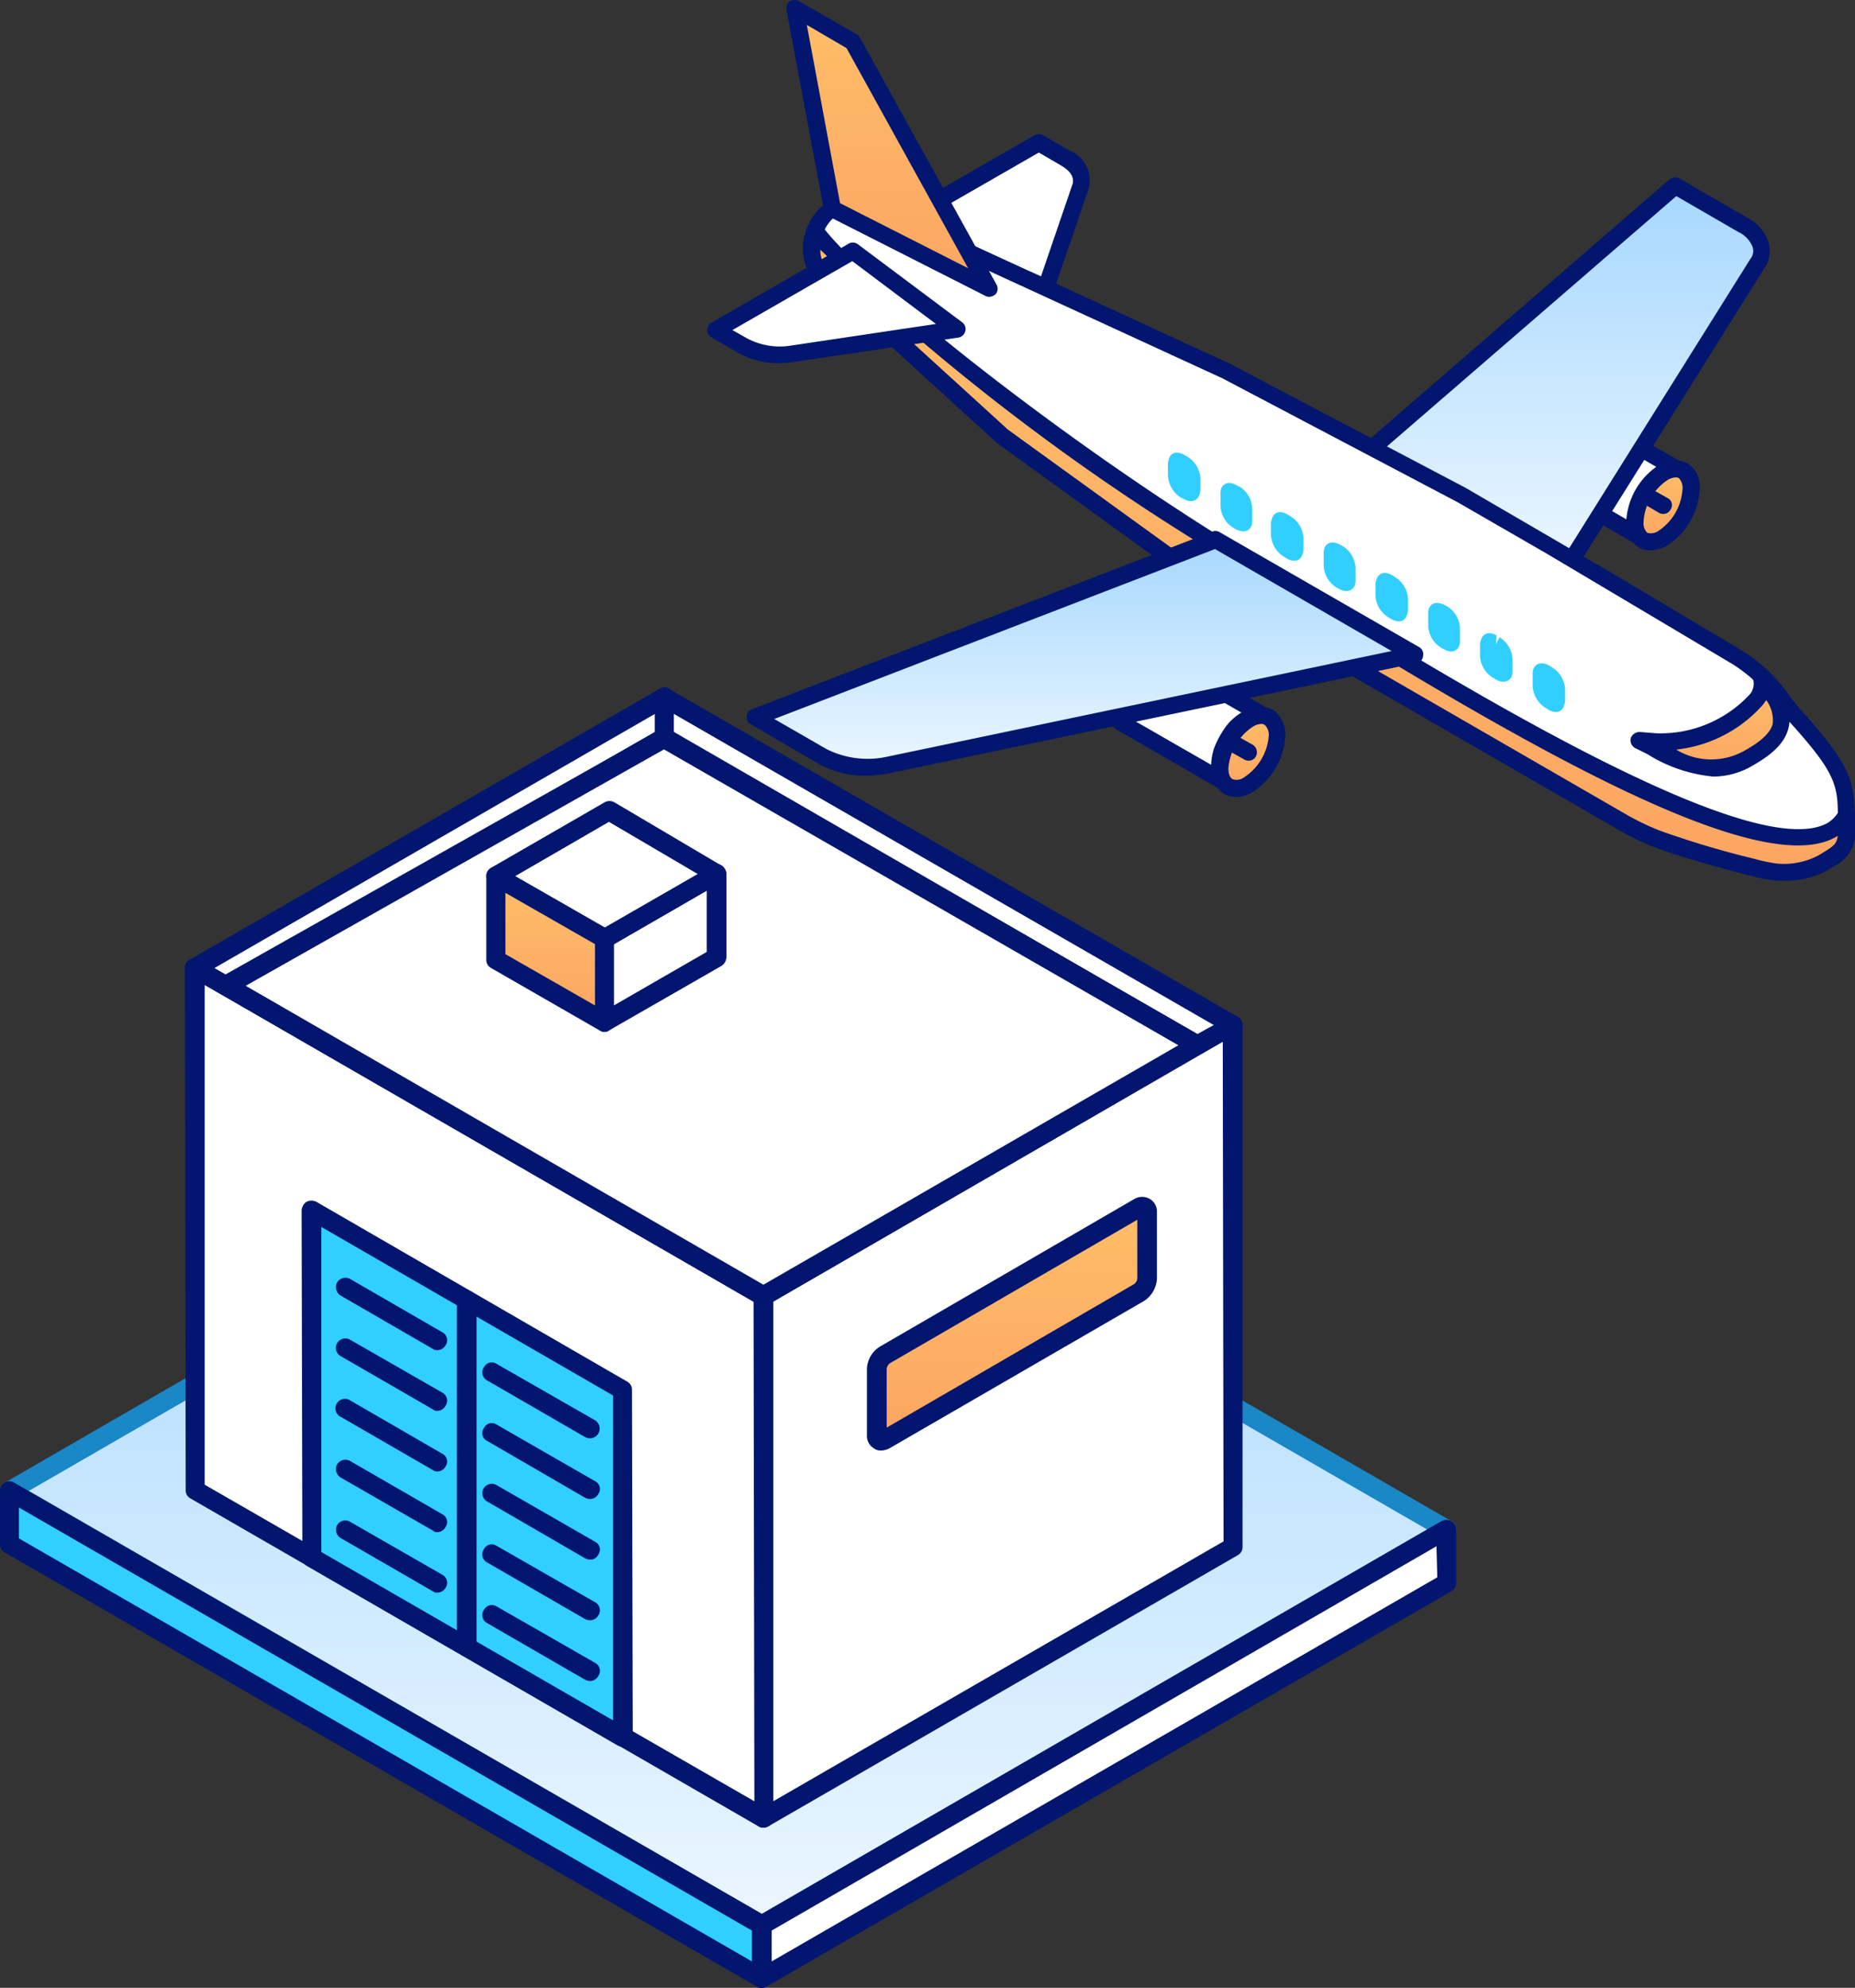<svg xmlns="http://www.w3.org/2000/svg" xmlns:xlink="http://www.w3.org/1999/xlink" width="42.69" height="45.725" viewBox="0 0 42.69 45.725">
  <rect x="0" y="0" width="42.69" height="45.725" fill="#333333" stroke="none"/>
  <defs>
    <linearGradient id="linear-gradient" x1="0.5" x2="0.5" y2="1" gradientUnits="objectBoundingBox">
      <stop offset="0" stop-color="#a6d7ff"/>
      <stop offset="1" stop-color="#ebf6ff"/>
    </linearGradient>
    <linearGradient id="linear-gradient-2" x1="0.5" x2="0.5" y2="1" gradientUnits="objectBoundingBox">
      <stop offset="0" stop-color="#ffbe68"/>
      <stop offset="1" stop-color="#fba562"/>
    </linearGradient>
  </defs>
  <g id="fph-icon" transform="translate(-50.31 -291.834)">
    <g id="Group_20482" data-name="Group 20482" transform="translate(50.31 307.645)">
      <path id="Path_78713" data-name="Path 78713" d="M2616.809,1235.386l15.753-9.1,17.3,9.989-15.753,9.1Z" transform="translate(-2616.582 -1216.902)" fill-rule="evenodd" fill="url(#linear-gradient)"/>
      <path id="Path_78714" data-name="Path 78714" d="M2649.343,1236.192l-15.318,8.839-16.868-9.73,15.318-8.839,16.869,9.73Zm-15.318,9.317a.253.253,0,0,0,.114-.032l15.753-9.1a.2.2,0,0,0,.114-.188.21.21,0,0,0-.114-.195l-17.3-9.987a.243.243,0,0,0-.227,0l-15.753,9.1a.216.216,0,0,0-.113.194.2.2,0,0,0,.113.188l17.3,9.988A.253.253,0,0,0,2634.024,1245.509Z" transform="translate(-2616.494 -1216.817)" fill="#1a87c7" fill-rule="evenodd"/>
      <path id="Path_78715" data-name="Path 78715" d="M2616.809,1249.223l15.753-9.1v1.224l-15.753,9.1Z" transform="translate(-2599.279 -1220.752)" fill="#fff" fill-rule="evenodd"/>
      <path id="Path_78716" data-name="Path 78716" d="M2632.266,1241.137l-15.318,8.835v-.709l15.3-8.841.019.715Zm-15.545,9.443a.2.2,0,0,0,.114-.031l15.753-9.09a.217.217,0,0,0,.114-.195v-1.224a.21.21,0,0,0-.114-.195.238.238,0,0,0-.227,0l-15.754,9.1a.252.252,0,0,0-.112.194v1.223a.25.25,0,0,0,.112.189A.2.2,0,0,0,2616.721,1250.58Z" transform="translate(-2599.19 -1220.665)" fill="#02166f" fill-rule="evenodd"/>
      <path id="Path_78717" data-name="Path 78717" d="M2655.936,1250.1l-17.3-9.987v-1.224l17.3,9.987Z" transform="translate(-2638.406 -1220.408)" fill="#31cfff" fill-rule="evenodd"/>
      <path id="Path_78718" data-name="Path 78718" d="M2655.622,1248.92v.709l-16.869-9.731v-.71l16.869,9.732Zm.227,1.317a.2.2,0,0,0,.114-.031.207.207,0,0,0,.113-.189v-1.223a.21.21,0,0,0-.113-.194l-17.324-9.987a.2.2,0,0,0-.208,0,.215.215,0,0,0-.113.194v1.224a.215.215,0,0,0,.113.193l17.3,9.983A.2.2,0,0,0,2655.849,1250.237Z" transform="translate(-2638.318 -1220.322)" fill="#02166f" fill-rule="evenodd"/>
      <path id="Path_78719" data-name="Path 78719" d="M2623.594,1242.285l10.817-6.237-.019-12-10.8,6.237Z" transform="translate(-2606.025 -1216.278)" fill="#fff" fill-rule="evenodd"/>
      <path id="Path_78720" data-name="Path 78720" d="M2634.123,1235.836l-10.363,5.978v-11.492l10.345-5.98.018,11.494Zm-10.59,6.587a.26.26,0,0,0,.114-.032l10.8-6.235a.211.211,0,0,0,.113-.195v-12a.249.249,0,0,0-.113-.193.213.213,0,0,0-.228,0l-10.8,6.235a.21.21,0,0,0-.113.195l.019,12a.233.233,0,0,0,.094.193A.26.26,0,0,0,2623.533,1242.423Z" transform="translate(-2605.965 -1216.191)" fill="#02166f" fill-rule="evenodd"/>
      <path id="Path_78721" data-name="Path 78721" d="M2651.667,1241.78v-12.009l-13.087-7.541.019,12.008Z" transform="translate(-2634.099 -1215.773)" fill="#fff" fill-rule="evenodd"/>
      <path id="Path_78722" data-name="Path 78722" d="M2651.353,1229.819l.019,11.492-12.651-7.283v-11.494l12.632,7.285Zm.227,12.1a.256.256,0,0,0,.113-.032.213.213,0,0,0,.114-.193v-12.009a.207.207,0,0,0-.114-.189l-13.087-7.542a.218.218,0,0,0-.227,0,.251.251,0,0,0-.113.19l.019,12.008a.209.209,0,0,0,.114.195l13.067,7.54A.259.259,0,0,0,2651.58,1241.919Z" transform="translate(-2634.011 -1215.687)" fill="#02166f" fill-rule="evenodd"/>
      <path id="Path_78723" data-name="Path 78723" d="M2652.549,1213.589l-10.8,6.237.813.465,9.985-5.773Z" transform="translate(-2637.268 -1213.369)" fill="#fff" fill-rule="evenodd"/>
      <path id="Path_78724" data-name="Path 78724" d="M2652.253,1214.308l-9.777,5.639-.359-.206,10.136-5.847v.414Zm-9.777,6.122a.279.279,0,0,0,.114-.03l9.985-5.772a.212.212,0,0,0,.114-.2v-.928a.208.208,0,0,0-.114-.187.18.18,0,0,0-.208,0l-10.817,6.234a.219.219,0,0,0,0,.384l.813.466A.273.273,0,0,0,2642.476,1220.431Z" transform="translate(-2637.181 -1213.284)" fill="#02166f" fill-rule="evenodd"/>
      <path id="Path_78725" data-name="Path 78725" d="M2635.894,1221.6l.813-.465-13.086-7.547v.928Z" transform="translate(-2608.34 -1213.369)" fill="#fff" fill-rule="evenodd"/>
      <path id="Path_78726" data-name="Path 78726" d="M2636.166,1221.052l-.378.209-12.046-6.952v-.414l12.425,7.157Zm-.378.684a.235.235,0,0,0,.113-.032l.814-.463a.217.217,0,0,0,0-.382l-13.086-7.541a.18.18,0,0,0-.209,0,.207.207,0,0,0-.113.187v.928a.211.211,0,0,0,.113.2l12.274,7.075A.133.133,0,0,0,2635.787,1221.736Z" transform="translate(-2608.234 -1213.284)" fill="#02166f" fill-rule="evenodd"/>
      <path id="Path_78727" data-name="Path 78727" d="M2637.115,1227.736l9.985-5.766-12.273-7.057-10.08,5.684Z" transform="translate(-2619.547 -1213.737)" fill="#fff" fill-rule="evenodd"/>
      <path id="Path_78728" data-name="Path 78728" d="M2646.578,1221.884l-9.549,5.508-11.914-6.876,9.625-5.438,11.838,6.806Zm-9.549,5.99a.286.286,0,0,0,.113-.03l9.985-5.774a.2.2,0,0,0,.113-.187.21.21,0,0,0-.113-.195l-12.291-7.057a.2.2,0,0,0-.209,0l-10.08,5.682a.22.22,0,0,0-.114.2.209.209,0,0,0,.114.194l12.367,7.141A.289.289,0,0,0,2637.029,1227.874Z" transform="translate(-2619.46 -1213.651)" fill="#02166f" fill-rule="evenodd"/>
      <path id="Path_78729" data-name="Path 78729" d="M2640.074,1222.644l2.572-1.493v-1.919l-2.572,1.486Z" transform="translate(-2626.155 -1214.939)" fill="#fff" fill-rule="evenodd"/>
      <path id="Path_78730" data-name="Path 78730" d="M2642.331,1220.939l-2.137,1.231v-1.407l2.137-1.235v1.411Zm-2.345,1.838a.143.143,0,0,0,.094-.03l2.591-1.487a.251.251,0,0,0,.114-.195v-1.918a.259.259,0,0,0-.114-.2.238.238,0,0,0-.227,0l-2.572,1.492a.208.208,0,0,0-.113.189v1.925a.209.209,0,0,0,.113.189A.2.2,0,0,0,2639.986,1222.777Z" transform="translate(-2626.067 -1214.853)" fill="#02166f" fill-rule="evenodd"/>
      <path id="Path_78731" data-name="Path 78731" d="M2642.57,1220.157l2.572-1.486-2.458-1.457-2.61,1.505Z" transform="translate(-2628.651 -1214.378)" fill="#fff" fill-rule="evenodd"/>
      <path id="Path_78732" data-name="Path 78732" d="M2644.62,1218.586l-2.137,1.229-2.061-1.181,2.156-1.248,2.043,1.2Zm-2.137,1.711a.185.185,0,0,0,.094-.03l2.591-1.494a.235.235,0,0,0,.114-.186.259.259,0,0,0-.114-.195l-2.458-1.452a.233.233,0,0,0-.228-.006l-2.61,1.505a.216.216,0,0,0-.113.195.209.209,0,0,0,.113.195l2.5,1.437A.259.259,0,0,0,2642.482,1220.3Z" transform="translate(-2628.564 -1214.292)" fill="#02166f" fill-rule="evenodd"/>
      <path id="Path_78733" data-name="Path 78733" d="M2646.133,1220.737l-2.5-1.437v1.925l2.5,1.438Z" transform="translate(-2632.214 -1214.958)" fill-rule="evenodd" fill="url(#linear-gradient-2)"/>
      <path id="Path_78734" data-name="Path 78734" d="M2645.846,1220.783v1.407l-2.061-1.18V1219.6l2.061,1.179Zm.227,2.014a.144.144,0,0,0,.094-.03.209.209,0,0,0,.113-.189v-1.925a.207.207,0,0,0-.113-.189l-2.5-1.436a.179.179,0,0,0-.208,0,.2.2,0,0,0-.113.188v1.925a.209.209,0,0,0,.113.19l2.5,1.437A.2.2,0,0,0,2646.073,1222.8Z" transform="translate(-2632.154 -1214.873)" fill="#02166f" fill-rule="evenodd"/>
      <path id="Path_78735" data-name="Path 78735" d="M2650.209,1234.076l-7.148-4.128.019,7.986,7.148,4.135Z" transform="translate(-2635.894 -1217.92)" fill="#31cfff" fill-rule="evenodd"/>
      <path id="Path_78736" data-name="Path 78736" d="M2649.914,1234.123v7.473l-6.713-3.872v-7.478l6.713,3.877Zm.227,8.081a.257.257,0,0,0,.114-.032.25.25,0,0,0,.113-.187l-.018-7.994a.21.21,0,0,0-.113-.189l-7.15-4.134a.25.25,0,0,0-.227,0,.261.261,0,0,0-.113.195l.018,7.986a.215.215,0,0,0,.113.2l7.149,4.128A.249.249,0,0,0,2650.141,1242.2Z" transform="translate(-2635.806 -1217.834)" fill="#02166f" fill-rule="evenodd"/>
      <path id="Path_78737" data-name="Path 78737" d="M2651,1233.765a.212.212,0,0,0,.189-.108.207.207,0,0,0-.076-.306l-2.118-1.224a.227.227,0,0,0-.3.082.23.23,0,0,0,.094.308l2.118,1.224A.138.138,0,0,0,2651,1233.765Z" transform="translate(-2640.938 -1218.519)" fill="#02166f" fill-rule="evenodd"/>
      <path id="Path_78738" data-name="Path 78738" d="M2651,1241.493a.215.215,0,0,0,.189-.106.209.209,0,0,0-.076-.308l-2.118-1.216a.216.216,0,0,0-.3.081.224.224,0,0,0,.094.3l2.118,1.223A.147.147,0,0,0,2651,1241.493Z" transform="translate(-2640.938 -1220.669)" fill="#02166f" fill-rule="evenodd"/>
      <path id="Path_78739" data-name="Path 78739" d="M2651,1239.562a.208.208,0,0,0,.189-.113.2.2,0,0,0-.076-.3l-2.118-1.224a.222.222,0,0,0-.3.082.228.228,0,0,0,.094.306l2.118,1.218A.113.113,0,0,0,2651,1239.562Z" transform="translate(-2640.938 -1220.13)" fill="#02166f" fill-rule="evenodd"/>
      <path id="Path_78740" data-name="Path 78740" d="M2651,1237.631a.221.221,0,0,0,.189-.111.2.2,0,0,0-.076-.3l-2.118-1.226a.219.219,0,1,0-.208.384l2.118,1.223A.14.14,0,0,0,2651,1237.631Z" transform="translate(-2640.938 -1219.593)" fill="#02166f" fill-rule="evenodd"/>
      <path id="Path_78741" data-name="Path 78741" d="M2651,1235.7a.219.219,0,0,0,.189-.113.21.21,0,0,0-.076-.309l-2.118-1.215a.218.218,0,1,0-.208.383l2.118,1.223A.145.145,0,0,0,2651,1235.7Z" transform="translate(-2640.938 -1219.057)" fill="#02166f" fill-rule="evenodd"/>
      <path id="Path_78742" data-name="Path 78742" d="M2646.271,1236.542a.224.224,0,0,0,.113-.416l-2.27-1.3a.2.2,0,0,0-.284.08.208.208,0,0,0,.076.307l2.25,1.3A.243.243,0,0,0,2646.271,1236.542Z" transform="translate(-2632.692 -1219.268)" fill="#02166f" fill-rule="evenodd"/>
      <path id="Path_78743" data-name="Path 78743" d="M2646.271,1244.275a.219.219,0,0,0,.188-.112.209.209,0,0,0-.075-.308l-2.27-1.3a.205.205,0,0,0-.284.082.209.209,0,0,0,.076.308l2.25,1.3A.274.274,0,0,0,2646.271,1244.275Z" transform="translate(-2632.692 -1221.418)" fill="#02166f" fill-rule="evenodd"/>
      <path id="Path_78744" data-name="Path 78744" d="M2646.271,1238.477a.218.218,0,0,0,.188-.112.2.2,0,0,0-.075-.3l-2.27-1.305a.2.2,0,0,0-.284.082.2.2,0,0,0,.076.3l2.25,1.305A.257.257,0,0,0,2646.271,1238.477Z" transform="translate(-2632.692 -1219.806)" fill="#02166f" fill-rule="evenodd"/>
      <path id="Path_78745" data-name="Path 78745" d="M2646.271,1242.339a.213.213,0,0,0,.188-.107.21.21,0,0,0-.075-.309l-2.27-1.3a.2.2,0,0,0-.284.08.209.209,0,0,0,.076.309l2.25,1.3A.252.252,0,0,0,2646.271,1242.339Z" transform="translate(-2632.692 -1220.88)" fill="#02166f" fill-rule="evenodd"/>
      <path id="Path_78746" data-name="Path 78746" d="M2646.271,1240.409a.207.207,0,0,0,.188-.114.2.2,0,0,0-.075-.3l-2.27-1.305a.217.217,0,0,0-.208.382l2.25,1.305A.262.262,0,0,0,2646.271,1240.409Z" transform="translate(-2632.692 -1220.343)" fill="#02166f" fill-rule="evenodd"/>
      <path id="Path_78747" data-name="Path 78747" d="M2647.951,1240.93a.221.221,0,0,0,.227-.225v-7.98a.22.22,0,0,0-.227-.219.233.233,0,0,0-.227.219v7.98A.234.234,0,0,0,2647.951,1240.93Z" transform="translate(-2637.21 -1218.631)" fill="#02166f" fill-rule="evenodd"/>
      <path id="Path_78748" data-name="Path 78748" d="M2626.535,1233.24a.4.4,0,0,0-.189.328v1.519c0,.119.076.168.189.105,1.135-.652,4.709-2.723,5.843-3.381a.379.379,0,0,0,.189-.32v-1.524c0-.119-.076-.17-.189-.108Z" transform="translate(-2606.167 -1217.887)" fill-rule="evenodd" fill="url(#linear-gradient-2)"/>
      <path id="Path_78749" data-name="Path 78749" d="M2632.252,1230.049v1.356a.179.179,0,0,1-.075.125l-5.692,3.3v-1.348a.182.182,0,0,1,.075-.133l5.692-3.3Zm-5.9,5.308a.431.431,0,0,0,.208-.057l5.844-3.381a.65.65,0,0,0,.3-.515v-1.524a.337.337,0,0,0-.171-.314.354.354,0,0,0-.359.011l-5.844,3.389a.631.631,0,0,0-.3.515V1235a.337.337,0,0,0,.169.313A.246.246,0,0,0,2626.352,1235.357Z" transform="translate(-2606.079 -1217.802)" fill="#02166f" fill-rule="evenodd"/>
    </g>
    <g id="Group_20483" data-name="Group 20483" transform="translate(66.584 291.834)">
      <path id="Path_78671" data-name="Path 78671" d="M1205.632,1808.421l-2.805-1.293,3.153-1.816.614.356c.3.177.432.4.332.647l-.78,2.338Z" transform="translate(-1198.348 -1802.03)" fill="#fff" fill-rule="evenodd"/>
      <path id="Path_78672" data-name="Path 78672" d="M1205.6,1808.132l.315.141.73-2.134c.033-.149-.05-.287-.265-.414l-.514-.3-2.738,1.573,2.472,1.136Zm.432.6a.159.159,0,0,1-.083-.017l-.5-.232h0l-2.822-1.293a.226.226,0,0,1-.116-.169.2.2,0,0,1,.1-.177l3.152-1.817a.2.2,0,0,1,.2,0l.614.356a.734.734,0,0,1,.432.88l-.8,2.338a.168.168,0,0,1-.116.116A.158.158,0,0,1,1206.031,1808.734Z" transform="translate(-1198.232 -1801.916)" fill="#02166f" fill-rule="evenodd"/>
      <path id="Path_78673" data-name="Path 78673" d="M1229.2,1816.464l-2.423-1.4c-.614-.2-1.361,1.125-.9,1.537l2.439,1.407c-.282-.239-.1-.741.034-1a1.381,1.381,0,0,1,.415-.452A.521.521,0,0,1,1229.2,1816.464Z" transform="translate(-1206.746 -1805.596)" fill="#fff" fill-rule="evenodd"/>
      <path id="Path_78674" data-name="Path 78674" d="M1226.532,1815.108c-.149,0-.382.187-.547.476-.183.312-.216.635-.083.749l1.958,1.135a1.6,1.6,0,0,1,.216-.676,1.424,1.424,0,0,1,.481-.519v-.007l-1.991-1.155-.034,0Zm1.676,2.975a.2.2,0,0,1-.1-.027l-2.439-1.405a1.017,1.017,0,0,1-.034-1.261c.249-.415.664-.77,1.079-.631l2.473,1.424a.191.191,0,0,1,.083.249.189.189,0,0,1-.232.1.3.3,0,0,0-.266.066,1.153,1.153,0,0,0-.365.383c-.116.212-.232.611-.066.755a.194.194,0,0,1-.133.342Z" transform="translate(-1206.637 -1805.482)" fill="#02166f" fill-rule="evenodd"/>
      <path id="Path_78675" data-name="Path 78675" d="M1230.12,1818.751a1.421,1.421,0,0,0,.647-1.127c0-.415-.282-.583-.647-.375a1.417,1.417,0,0,0-.646,1.127C1229.473,1818.79,1229.755,1818.958,1230.12,1818.751Z" transform="translate(-1208.117 -1806.374)" fill-rule="evenodd" fill="url(#linear-gradient-2)"/>
      <path id="Path_78676" data-name="Path 78676" d="M1230.3,1817.243a.371.371,0,0,0-.2.063,1.237,1.237,0,0,0-.548.957.313.313,0,0,0,.083.252.292.292,0,0,0,.265-.046h0a1.24,1.24,0,0,0,.548-.957.313.313,0,0,0-.084-.253.137.137,0,0,0-.066-.016Zm-.6,1.678a.566.566,0,0,1-.265-.068.646.646,0,0,1-.282-.59,1.645,1.645,0,0,1,.746-1.3.671.671,0,0,1,.664-.046.65.65,0,0,1,.282.591,1.644,1.644,0,0,1-.747,1.3h0A.817.817,0,0,1,1229.706,1818.92Z" transform="translate(-1208.002 -1806.261)" fill="#02166f" fill-rule="evenodd"/>
      <path id="Path_78677" data-name="Path 78677" d="M1224.349,1815.646q2.19-3.5,4.38-6.989a.488.488,0,0,0,.05-.473.8.8,0,0,0-.4-.413l-1.543-.893-7.086,6.12Z" transform="translate(-1204.553 -1802.604)" fill-rule="evenodd" fill="url(#linear-gradient)"/>
      <path id="Path_78678" data-name="Path 78678" d="M1219.977,1812.855l4.2,2.416,4.281-6.831a.282.282,0,0,0,.034-.3.646.646,0,0,0-.315-.313l-1.427-.825-6.77,5.854Zm4.264,2.874a.225.225,0,0,1-.1-.027l-4.6-2.647a.183.183,0,0,1-.083-.151.166.166,0,0,1,.066-.166l7.069-6.121a.206.206,0,0,1,.232-.021l1.543.894a.991.991,0,0,1,.482.511.7.7,0,0,1-.066.647l-4.381,6.99A.215.215,0,0,1,1224.241,1815.729Z" transform="translate(-1204.446 -1802.491)" fill="#02166f" fill-rule="evenodd"/>
      <path id="Path_78679" data-name="Path 78679" d="M1221.123,1822.763c-.7-.188-1.46-.383-2.141-.639a6.247,6.247,0,0,1-.747-.362l-4.812-2.779-5.093-2.94-.548-.4c-1.278-.927-2.555-1.855-3.849-2.782l-4.016-3.661c-.73-.234-.348-2.067.946-1.619l8.23,3.79,5.427,2.851,2.058,1.188,1.327.789,2.938,1.747a4.794,4.794,0,0,1,1.294,1.3c1.328,1.457,1.227,1.663,1.227,2.825a.656.656,0,0,1-.365.5l-.2.114a1.827,1.827,0,0,1-1.045.207A4.374,4.374,0,0,1,1221.123,1822.763Z" transform="translate(-1197.146 -1802.836)" fill="#fff" fill-rule="evenodd"/>
      <path id="Path_78680" data-name="Path 78680" d="M1221.061,1822.463l.066.015a3.412,3.412,0,0,0,.531.111,1.714,1.714,0,0,0,.946-.185l.182-.111c.183-.12.249-.18.266-.354v-.205c.016-.941.016-1.166-1.162-2.464a1.972,1.972,0,0,1-.215-.271,3.655,3.655,0,0,0-1.046-1l-4.265-2.535-2.057-1.186-5.409-2.849-8.23-3.784a.731.731,0,0,0-.747.109.949.949,0,0,0-.265.853.332.332,0,0,0,.216.294.122.122,0,0,1,.066.041l4.016,3.661,4.381,3.167,9.89,5.71a5.972,5.972,0,0,0,.729.349,21.093,21.093,0,0,0,2.025.612l.083.02Zm.747.518c-.05,0-.116,0-.166,0a3.811,3.811,0,0,1-.614-.122l-.067-.013v0l-.082-.02c-.68-.186-1.411-.377-2.074-.627a6.381,6.381,0,0,1-.764-.37l-9.923-5.724-4.414-3.192-4-3.647a.735.735,0,0,1-.431-.569,1.3,1.3,0,0,1,.4-1.227,1.106,1.106,0,0,1,1.145-.179l8.247,3.8,5.426,2.856,3.4,1.98,2.937,1.748a3.711,3.711,0,0,1,1.145,1.1c.083.095.149.179.2.245,1.228,1.356,1.277,1.684,1.277,2.73v.227a.848.848,0,0,1-.464.662l-.2.12A1.983,1.983,0,0,1,1221.808,1822.98Z" transform="translate(-1197.034 -1802.724)" fill="#02166f" fill-rule="evenodd"/>
      <path id="Path_78681" data-name="Path 78681" d="M1221.125,1823.124c-.7-.187-1.46-.383-2.14-.638a6.231,6.231,0,0,1-.747-.362l-4.812-2.779-5.093-2.94-.548-.4c-1.278-.927-2.556-1.855-3.849-2.782l-4.016-3.661c-.366-.116-.448-.633-.282-1.065.846,1.178,4.944,4.517,9.06,7.107,5.907,3.714,12.461,7.729,14.32,6.689a.883.883,0,0,0,.348-.353v.5a.656.656,0,0,1-.365.5l-.2.114a1.829,1.829,0,0,1-1.045.206A4.372,4.372,0,0,1,1221.125,1823.124Z" transform="translate(-1197.148 -1803.197)" fill-rule="evenodd" fill="url(#linear-gradient-2)"/>
      <path id="Path_78682" data-name="Path 78682" d="M1221.059,1822.824l.067.014a3.425,3.425,0,0,0,.531.112,1.713,1.713,0,0,0,.946-.186l.182-.111c.182-.116.249-.176.265-.341l-.05.03c-1.908,1.072-7.964-2.552-14.519-6.687a52.429,52.429,0,0,1-8.844-6.825.669.669,0,0,0,.049.265.313.313,0,0,0,.183.168.123.123,0,0,1,.066.041l4.016,3.661,4.381,3.167,9.89,5.71a5.893,5.893,0,0,0,.729.348,21.064,21.064,0,0,0,2.025.612l.083.02Zm.747.517-.166,0a3.854,3.854,0,0,1-.614-.122l-.067-.013v0l-.082-.02c-.68-.186-1.411-.377-2.074-.625a6.72,6.72,0,0,1-.764-.372l-9.922-5.724-4.414-3.192-4-3.647a.718.718,0,0,1-.365-.355,1.185,1.185,0,0,1,0-.953.188.188,0,0,1,.332-.043c.862,1.175,4.977,4.514,9.01,7.056,4.6,2.889,12.279,7.721,14.138,6.684a.759.759,0,0,0,.249-.253l.034-.045a.194.194,0,0,1,.215-.071.187.187,0,0,1,.132.185v.5a.842.842,0,0,1-.464.661l-.2.122A1.985,1.985,0,0,1,1221.806,1823.341Z" transform="translate(-1197.032 -1803.085)" fill="#02166f" fill-rule="evenodd"/>
      <path id="Path_78683" data-name="Path 78683" d="M1232.152,1826.576c-.929.536-1.659.04-2.522-.4l.381.028c1.161.09,2.705-.86,2.406-1.49C1232.932,1825.444,1233.263,1825.935,1232.152,1826.576Z" transform="translate(-1208.175 -1809.143)" fill-rule="evenodd" fill="url(#linear-gradient-2)"/>
      <path id="Path_78684" data-name="Path 78684" d="M1232.034,1826.463h0Zm-1.676-.191a1.552,1.552,0,0,0,1.576.022h0c.4-.221.6-.424.647-.624a.794.794,0,0,0-.15-.536c-.016.03-.05.062-.067.094a3.1,3.1,0,0,1-2.008,1.044Zm.863.621a3.436,3.436,0,0,1-1.527-.518l-.282-.139a.205.205,0,0,1-.1-.226.216.216,0,0,1,.216-.143l.365.029a2.8,2.8,0,0,0,2.158-.894.377.377,0,0,0,.083-.323.187.187,0,0,1,.067-.251.2.2,0,0,1,.265.058c.3.432.581.838.481,1.267-.066.316-.315.594-.813.877h0A1.785,1.785,0,0,1,1231.222,1826.892Z" transform="translate(-1208.057 -1809.029)" fill="#02166f" fill-rule="evenodd"/>
      <path id="Path_78685" data-name="Path 78685" d="M1226.217,1824.595l-.067-.042a.2.2,0,0,0-.083-.026v.331a.431.431,0,0,0,.182.332l.083.041a.14.14,0,0,0,.067.025.1.1,0,0,0,.016-.067v-.263A.406.406,0,0,0,1226.217,1824.595Z" transform="translate(-1206.869 -1809.075)" fill="#bdedf8" fill-rule="evenodd"/>
      <path id="Path_78686" data-name="Path 78686" d="M1226.283,1825.34h-.017a.373.373,0,0,1-.149-.05l-.066-.042a.627.627,0,0,1-.3-.5v-.264a.344.344,0,0,1,.017-.135.2.2,0,0,1,.215-.126.386.386,0,0,1,.149.05l.066.041a.627.627,0,0,1,.3.5v.264a.376.376,0,0,1-.033.134A.183.183,0,0,1,1226.283,1825.34Z" transform="translate(-1206.753 -1808.963)" fill="#31cfff" fill-rule="evenodd"/>
      <path id="Path_78687" data-name="Path 78687" d="M1224.32,1823.5c-.033-.013-.049-.026-.082-.039a.122.122,0,0,0-.067-.025.09.09,0,0,0-.016.066v.262a.408.408,0,0,0,.2.333c.017.013.051.029.067.04a.186.186,0,0,0,.082.027v-.329A.437.437,0,0,0,1224.32,1823.5Z" transform="translate(-1206.167 -1808.673)" fill="#bdedf8" fill-rule="evenodd"/>
      <path id="Path_78688" data-name="Path 78688" d="M1224.387,1824.241h-.033a.37.37,0,0,1-.149-.051l-.067-.041a.629.629,0,0,1-.3-.5v-.262a.364.364,0,0,1,.033-.136.189.189,0,0,1,.2-.126.348.348,0,0,1,.149.053l-.016.2v0l.083-.161a.635.635,0,0,1,.3.5v.261a.364.364,0,0,1-.016.135A.219.219,0,0,1,1224.387,1824.241Z" transform="translate(-1206.052 -1808.559)" fill="#31cfff" fill-rule="evenodd"/>
      <path id="Path_78689" data-name="Path 78689" d="M1222.417,1822.4c-.016-.013-.05-.027-.067-.04a.211.211,0,0,0-.084-.025v.329a.437.437,0,0,0,.183.334.2.2,0,0,1,.066.041.382.382,0,0,0,.084.025c0-.018.017-.042.017-.068v-.262A.456.456,0,0,0,1222.417,1822.4Z" transform="translate(-1205.475 -1808.271)" fill="#bdedf8" fill-rule="evenodd"/>
      <path id="Path_78690" data-name="Path 78690" d="M1222.485,1823.143h-.017a.377.377,0,0,1-.149-.05l-.05-.027a.616.616,0,0,1-.315-.518v-.262a.346.346,0,0,1,.017-.134.193.193,0,0,1,.2-.126.414.414,0,0,1,.166.05l.066.038v0a.617.617,0,0,1,.282.5v.262a.351.351,0,0,1-.016.134A.2.2,0,0,1,1222.485,1823.143Z" transform="translate(-1205.36 -1808.157)" fill="#31cfff" fill-rule="evenodd"/>
      <path id="Path_78691" data-name="Path 78691" d="M1220.5,1821.3a.224.224,0,0,0-.066-.04.127.127,0,0,0-.066-.025.087.087,0,0,0-.017.066v.262a.409.409,0,0,0,.2.334.24.24,0,0,0,.067.04.141.141,0,0,0,.066.027.1.1,0,0,0,.016-.068v-.262A.406.406,0,0,0,1220.5,1821.3Z" transform="translate(-1204.774 -1807.868)" fill="#bdedf8" fill-rule="evenodd"/>
      <path id="Path_78692" data-name="Path 78692" d="M1220.572,1822.046s0,0-.016,0a.362.362,0,0,1-.15-.051l-.067-.038a.638.638,0,0,1-.3-.5v-.262a.381.381,0,0,1,.033-.139.2.2,0,0,1,.2-.123.424.424,0,0,1,.149.051l.067.042a.627.627,0,0,1,.3.5v.262a.351.351,0,0,1-.033.135A.184.184,0,0,1,1220.572,1822.046Z" transform="translate(-1204.659 -1807.754)" fill="#31cfff" fill-rule="evenodd"/>
      <path id="Path_78693" data-name="Path 78693" d="M1218.609,1820.2a.222.222,0,0,1-.066-.04.263.263,0,0,0-.083-.025c0,.018-.017.041-.017.066v.262a.456.456,0,0,0,.2.334c.017.013.05.026.067.04a.214.214,0,0,0,.083.027v-.33A.435.435,0,0,0,1218.609,1820.2Z" transform="translate(-1204.073 -1807.466)" fill="#bdedf8" fill-rule="evenodd"/>
      <path id="Path_78694" data-name="Path 78694" d="M1218.686,1820.946c-.017,0-.017,0-.017,0a.356.356,0,0,1-.165-.05l-.067-.041a.612.612,0,0,1-.282-.5v-.262a.337.337,0,0,1,.017-.134.194.194,0,0,1,.2-.129.431.431,0,0,1,.167.053l.067.038a.618.618,0,0,1,.282.5v.262a.359.359,0,0,1-.017.135A.2.2,0,0,1,1218.686,1820.946Z" transform="translate(-1203.967 -1807.351)" fill="#31cfff" fill-rule="evenodd"/>
      <path id="Path_78695" data-name="Path 78695" d="M1216.706,1819.1l-.066-.04a.208.208,0,0,0-.082-.027v.331a.436.436,0,0,0,.182.334l.083.039a.129.129,0,0,0,.066.025.087.087,0,0,0,.017-.066v-.262A.408.408,0,0,0,1216.706,1819.1Z" transform="translate(-1203.382 -1807.062)" fill="#bdedf8" fill-rule="evenodd"/>
      <path id="Path_78696" data-name="Path 78696" d="M1216.773,1819.849h-.016a.379.379,0,0,1-.15-.05l-.066-.042a.634.634,0,0,1-.3-.5v-.262a.365.365,0,0,1,.033-.136.178.178,0,0,1,.2-.126.359.359,0,0,1,.149.051l.067.041a.63.63,0,0,1,.3.5v.262a.359.359,0,0,1-.033.134A.182.182,0,0,1,1216.773,1819.849Z" transform="translate(-1203.266 -1806.95)" fill="#31cfff" fill-rule="evenodd"/>
      <path id="Path_78697" data-name="Path 78697" d="M1214.862,1818.037c-.033-.013-.049-.027-.083-.04a.167.167,0,0,0-.067-.026c0,.02-.016.042-.016.068v.262a.454.454,0,0,0,.2.334c.016.013.049.026.066.04a.2.2,0,0,0,.083.025v-.328A.434.434,0,0,0,1214.862,1818.037Z" transform="translate(-1202.699 -1806.671)" fill="#bdedf8" fill-rule="evenodd"/>
      <path id="Path_78698" data-name="Path 78698" d="M1214.939,1818.782h-.016a.5.5,0,0,1-.166-.049l-.066-.041a.617.617,0,0,1-.283-.5v-.262a.364.364,0,0,1,.016-.134.2.2,0,0,1,.2-.128.361.361,0,0,1,.15.052l.082.039h0a.615.615,0,0,1,.282.5v.262a.354.354,0,0,1-.017.135A.2.2,0,0,1,1214.939,1818.782Z" transform="translate(-1202.594 -1806.559)" fill="#31cfff" fill-rule="evenodd"/>
      <path id="Path_78699" data-name="Path 78699" d="M1212.959,1816.94c-.016-.013-.05-.027-.066-.04a.182.182,0,0,0-.083-.026v.331a.433.433,0,0,0,.182.332c.034.015.05.029.083.042a.143.143,0,0,0,.066.025c0-.019.016-.042.016-.067v-.264A.407.407,0,0,0,1212.959,1816.94Z" transform="translate(-1202.008 -1806.269)" fill="#bdedf8" fill-rule="evenodd"/>
      <path id="Path_78700" data-name="Path 78700" d="M1213.027,1817.684l-.017,0a.382.382,0,0,1-.149-.05l-.082-.042a.651.651,0,0,1-.282-.5v-.264a.361.361,0,0,1,.033-.139.171.171,0,0,1,.182-.121.377.377,0,0,1,.166.053l.067.038h0a.629.629,0,0,1,.3.5v.264a.374.374,0,0,1-.034.136A.2.2,0,0,1,1213.027,1817.684Z" transform="translate(-1201.893 -1806.155)" fill="#31cfff" fill-rule="evenodd"/>
      <path id="Path_78701" data-name="Path 78701" d="M1214,1825.316l-2.439-1.407c-.6-.2-1.361,1.125-.879,1.538l2.422,1.405c-.2-.173-.15-.508-.083-.732a1.683,1.683,0,0,1,.265-.477C1213.449,1825.451,1213.732,1825.229,1214,1825.316Z" transform="translate(-1201.171 -1808.841)" fill="#fff" fill-rule="evenodd"/>
      <path id="Path_78702" data-name="Path 78702" d="M1211.309,1823.96c-.149,0-.383.188-.548.476-.183.312-.216.635-.084.75l1.975,1.134a1.466,1.466,0,0,1,.066-.375,2.161,2.161,0,0,1,.3-.539,1.284,1.284,0,0,1,.331-.287l-2.008-1.153a.115.115,0,0,0-.032-.005Zm1.676,2.974a.114.114,0,0,1-.083-.025l-2.44-1.407c-.332-.272-.332-.758-.034-1.257.232-.416.664-.771,1.079-.634l2.473,1.424a.2.2,0,0,1-.167.353c-.149-.046-.348.1-.5.266a1.383,1.383,0,0,0-.232.418c-.066.192-.083.428.034.522a.219.219,0,0,1,.034.261A.222.222,0,0,1,1212.985,1826.935Z" transform="translate(-1201.054 -1808.728)" fill="#02166f" fill-rule="evenodd"/>
      <path id="Path_78703" data-name="Path 78703" d="M1212.682,1822.377c-4.032.845-8.08,1.688-12.112,2.532a2.206,2.206,0,0,1-1.528-.2l-1.559-.9,10.6-4.087Z" transform="translate(-1196.388 -1807.316)" fill-rule="evenodd" fill="url(#linear-gradient)"/>
      <path id="Path_78704" data-name="Path 78704" d="M1197.823,1823.74l1.2.691a2.1,2.1,0,0,0,1.41.176l11.6-2.428-4.065-2.346-10.139,3.907Zm2.124,1.306a2.194,2.194,0,0,1-1.112-.278l-1.543-.9a.177.177,0,0,1-.1-.184.182.182,0,0,1,.116-.165l10.6-4.088a.186.186,0,0,1,.166.013l4.6,2.649a.187.187,0,0,1,.082.2.172.172,0,0,1-.15.16l-12.1,2.53A2.815,2.815,0,0,1,1199.948,1825.045Z" transform="translate(-1196.281 -1807.203)" fill="#02166f" fill-rule="evenodd"/>
      <path id="Path_78705" data-name="Path 78705" d="M1201.627,1811.049l-3.817.569a1.858,1.858,0,0,1-1.129-.2l-.614-.356,3.153-1.818Z" transform="translate(-1195.869 -1803.472)" fill="#fff" fill-rule="evenodd"/>
      <path id="Path_78706" data-name="Path 78706" d="M1196.335,1810.951l.332.188a1.6,1.6,0,0,0,1,.172l3.352-.5-1.925-1.445-2.754,1.583Zm1.095.763a1.915,1.915,0,0,1-.962-.239l-.614-.356a.193.193,0,0,1,0-.338l3.153-1.815a.191.191,0,0,1,.215.011l2.406,1.8a.19.19,0,0,1,.067.2.2.2,0,0,1-.149.146l-3.833.567A2.334,2.334,0,0,1,1197.43,1811.714Z" transform="translate(-1195.754 -1803.359)" fill="#02166f" fill-rule="evenodd"/>
      <path id="Path_78707" data-name="Path 78707" d="M1199.787,1805.043l-.862-4.605,1.344.77,3.136,5.667Z" transform="translate(-1196.917 -1800.242)" fill-rule="evenodd" fill="url(#linear-gradient-2)"/>
      <path id="Path_78708" data-name="Path 78708" d="M1199.862,1804.8l2.953,1.5-2.8-5.065-.913-.533.764,4.1Zm3.435,2.156a.15.15,0,0,1-.084-.02l-3.616-1.833a.176.176,0,0,1-.1-.138l-.863-4.606a.207.207,0,0,1,.066-.194.21.21,0,0,1,.216-.012l1.344.771a.382.382,0,0,1,.067.075l3.136,5.668a.194.194,0,0,1-.016.229A.238.238,0,0,1,1203.3,1806.957Z" transform="translate(-1196.808 -1800.129)" fill="#02166f" fill-rule="evenodd"/>
      <path id="Path_78709" data-name="Path 78709" d="M1230.155,1818.438a.2.2,0,0,1-.1-.026l-.381-.226a.2.2,0,0,1-.083-.265.2.2,0,0,1,.265-.072l.4.224a.18.18,0,0,1,.066.267A.186.186,0,0,1,1230.155,1818.438Z" transform="translate(-1208.152 -1806.616)" fill="#02166f" fill-rule="evenodd"/>
      <path id="Path_78710" data-name="Path 78710" d="M1215.055,1827.711a1.417,1.417,0,0,0,.647-1.126c0-.414-.282-.582-.647-.375a1.42,1.42,0,0,0-.647,1.127C1214.408,1827.75,1214.691,1827.918,1215.055,1827.711Z" transform="translate(-1202.594 -1809.659)" fill-rule="evenodd" fill="url(#linear-gradient-2)"/>
      <path id="Path_78711" data-name="Path 78711" d="M1215.238,1826.2a.378.378,0,0,0-.2.062,1.258,1.258,0,0,0-.564.958c0,.124.033.219.1.252a.289.289,0,0,0,.265-.047,1.256,1.256,0,0,0,.564-.957.314.314,0,0,0-.1-.252.145.145,0,0,0-.067-.016Zm-.6,1.679a.523.523,0,0,1-.266-.07.645.645,0,0,1-.282-.589,1.641,1.641,0,0,1,.747-1.3.662.662,0,0,1,.663-.045.681.681,0,0,1,.283.589,1.642,1.642,0,0,1-.747,1.3A.789.789,0,0,1,1214.641,1827.882Z" transform="translate(-1202.478 -1809.547)" fill="#02166f" fill-rule="evenodd"/>
      <path id="Path_78712" data-name="Path 78712" d="M1215.09,1827.4a.2.2,0,0,1-.1-.027l-.4-.224a.21.21,0,0,1-.067-.267.2.2,0,0,1,.266-.071l.4.226a.205.205,0,0,1,.067.265A.188.188,0,0,1,1215.09,1827.4Z" transform="translate(-1202.628 -1809.902)" fill="#02166f" fill-rule="evenodd"/>
    </g>
  </g>
</svg>
